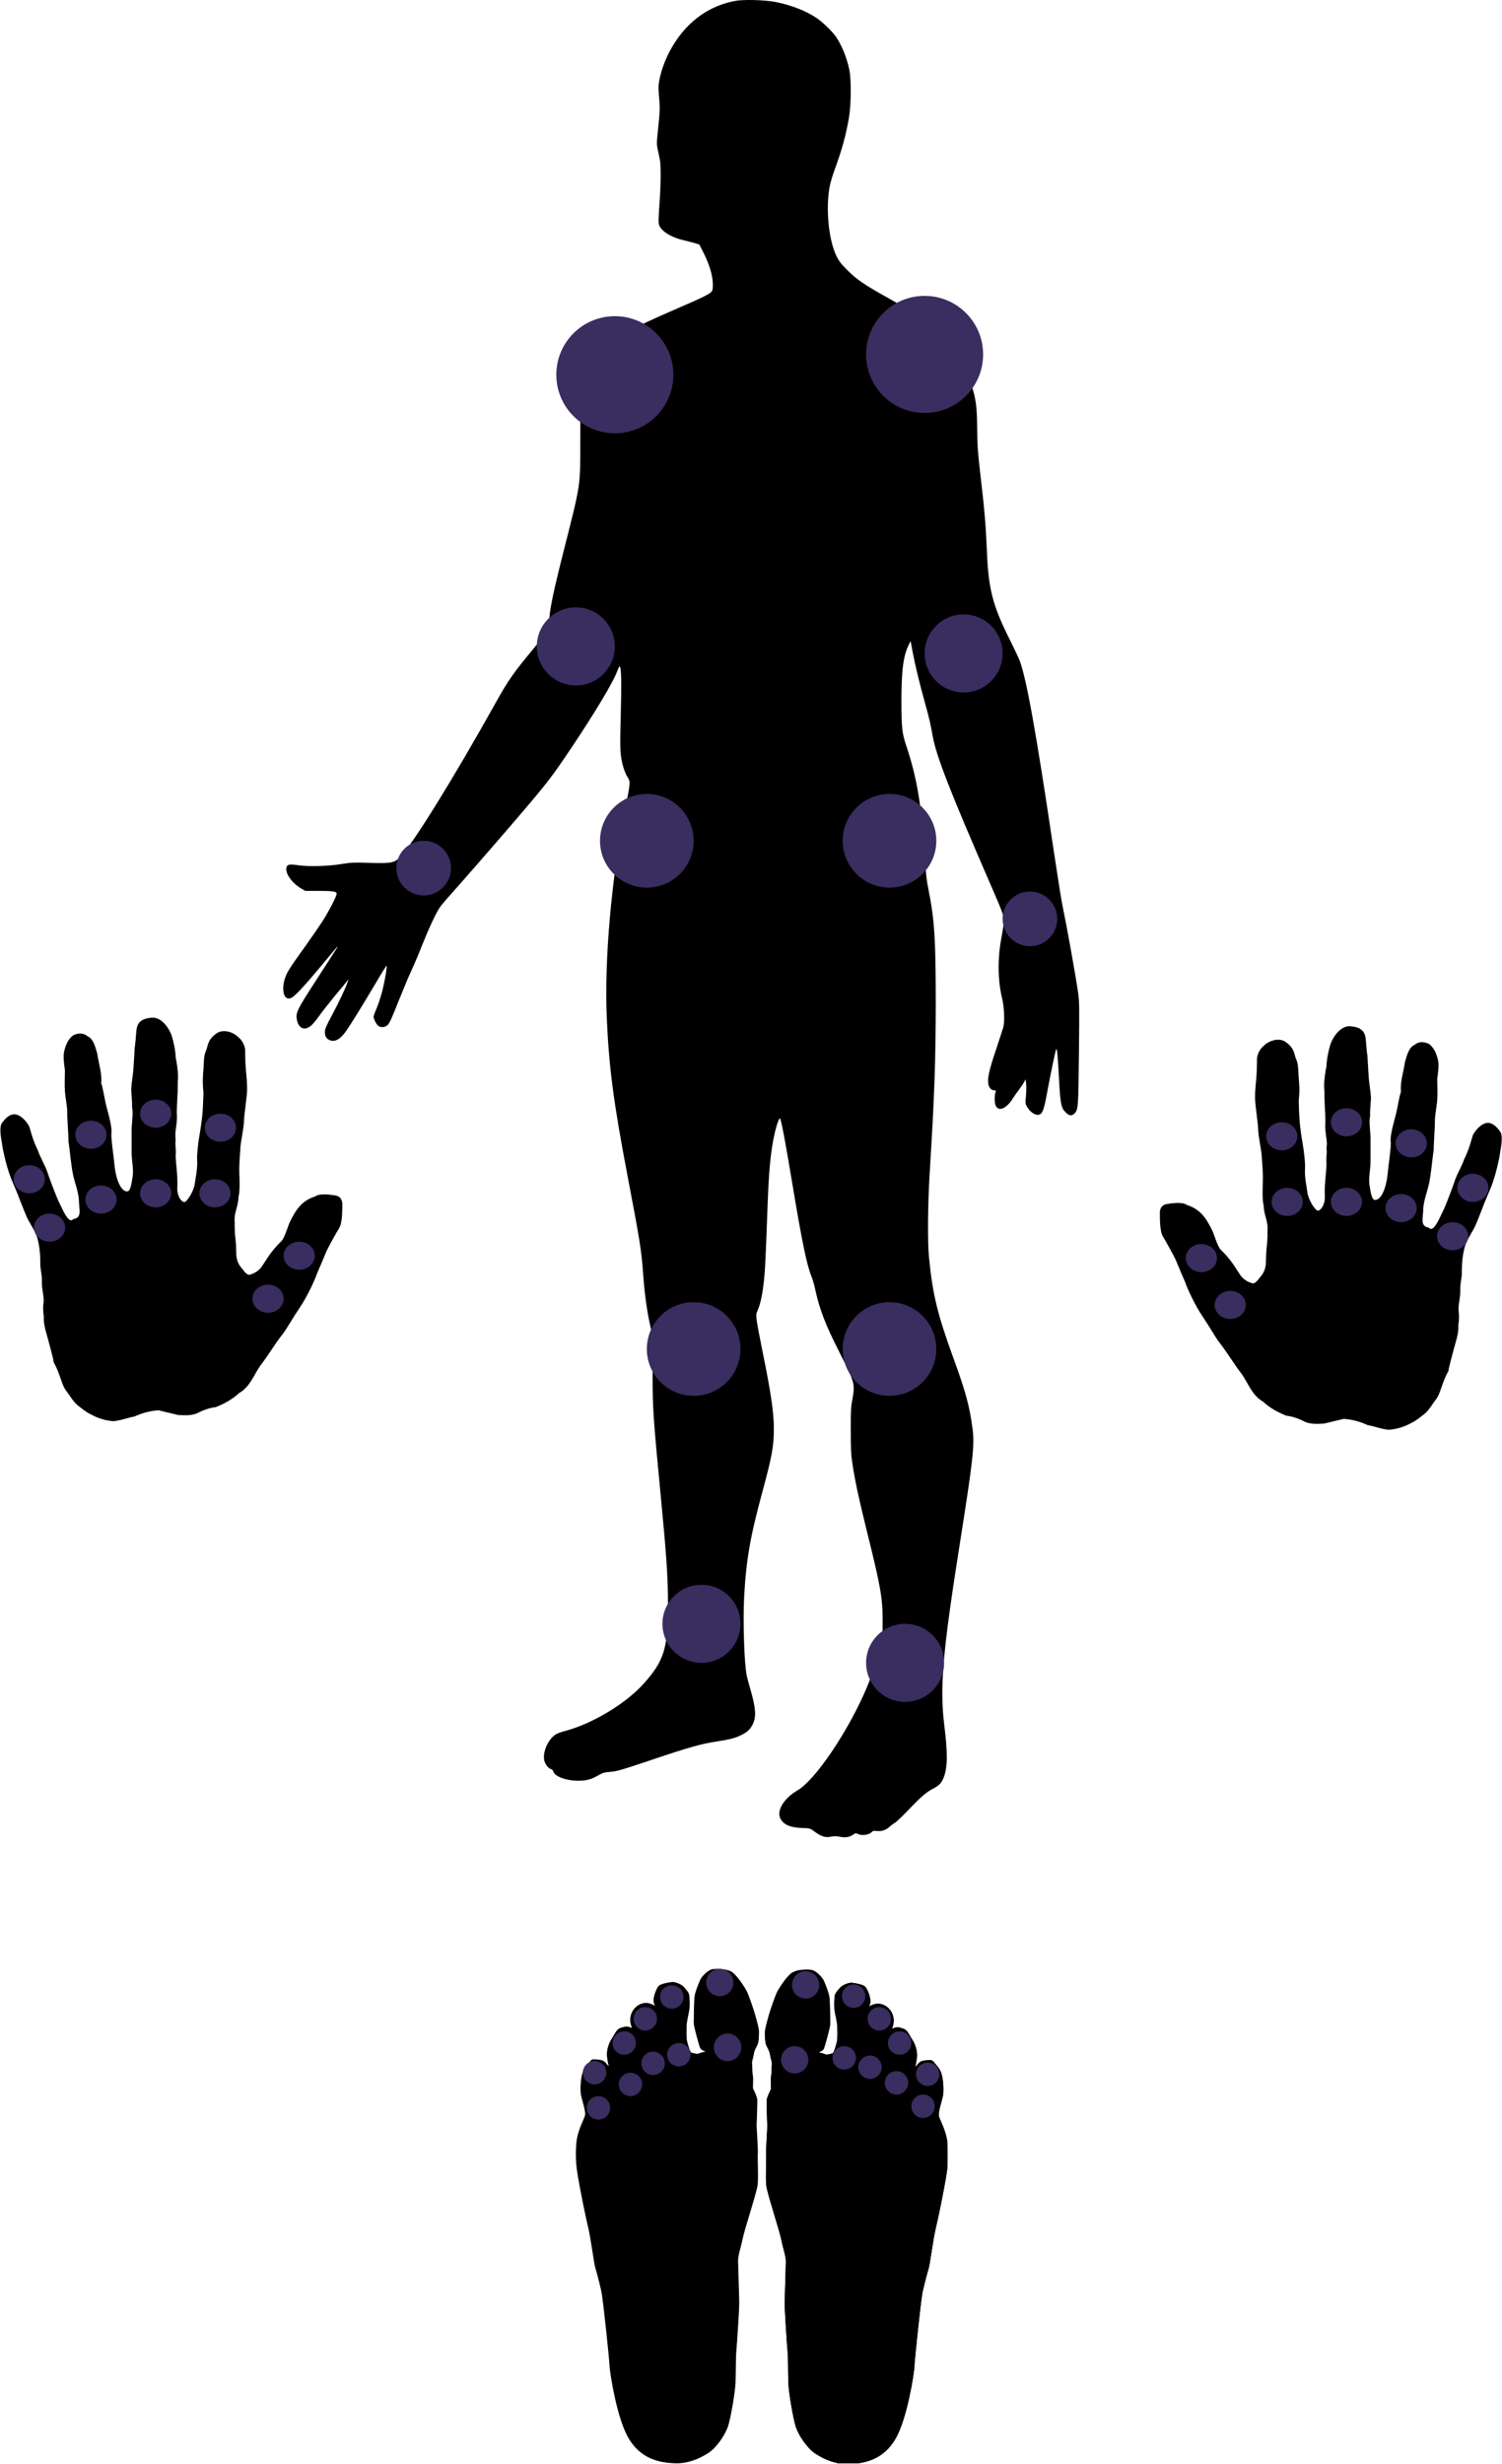 <svg width="1925" height="3156" viewBox="0 0 1925 3156" fill="none" xmlns="http://www.w3.org/2000/svg">
<path d="M941.988 1.193C917.588 5.893 896.688 17.393 879.588 35.593C862.788 53.493 849.988 78.093 845.188 101.893C843.588 109.993 843.588 112.393 845.388 133.393C845.788 138.193 845.288 147.893 843.688 162.293C841.488 183.793 841.388 184.193 843.188 192.593C844.288 197.293 845.388 203.193 845.888 205.693C847.188 213.193 846.888 239.393 845.188 261.293C844.288 272.693 843.888 283.893 844.188 286.193C845.588 294.893 858.588 303.693 876.388 307.793C881.288 308.993 887.788 310.593 890.788 311.493L896.288 313.193L901.588 323.693C908.888 338.193 912.888 351.093 913.488 361.693C913.788 367.493 913.488 370.993 912.588 372.593C910.688 376.093 903.088 379.993 868.788 394.793C808.288 420.893 786.288 432.993 767.388 450.693C754.388 462.893 750.488 470.393 747.288 488.593C744.288 506.293 743.588 520.693 743.688 565.193C743.788 622.893 744.388 619.093 723.288 702.193C708.188 761.893 703.888 783.093 703.788 798.193C703.788 805.193 699.888 811.493 682.588 832.293C657.588 862.493 651.388 871.393 635.188 900.393C581.388 996.693 530.088 1079.59 513.288 1097.29C505.588 1105.39 501.988 1106.09 473.788 1105.29C453.588 1104.69 449.988 1104.79 438.288 1106.69C420.588 1109.59 396.388 1110.29 382.888 1108.39C372.088 1106.79 368.588 1107.19 367.388 1110.19C364.588 1117.59 373.388 1130.69 386.288 1138.29L391.288 1141.19H409.288C428.988 1141.29 432.388 1141.99 431.288 1145.99C429.888 1150.99 420.488 1168.89 413.588 1179.69C409.488 1185.99 399.288 1200.79 390.888 1212.59C371.588 1239.49 368.388 1244.49 365.788 1251.59C361.288 1263.39 362.388 1276.49 367.988 1278.59C373.088 1280.49 377.588 1276.69 397.688 1253.69C404.588 1245.69 415.188 1233.19 421.088 1225.89C427.088 1218.69 432.088 1212.69 432.388 1212.69C432.688 1212.69 432.688 1212.99 432.388 1213.39C432.188 1213.89 420.888 1231.29 407.388 1252.19C380.088 1294.29 378.688 1297.19 380.588 1306.69C382.088 1313.99 386.388 1318.19 391.488 1317.39C396.788 1316.49 401.088 1312.59 408.988 1301.39C412.988 1295.79 422.288 1284.09 429.488 1275.29C436.788 1266.59 443.688 1258.29 444.788 1256.79L446.788 1254.19L445.388 1258.19C442.488 1266.69 434.488 1283.59 425.688 1299.99C418.088 1314.19 416.388 1317.99 416.388 1321.69C416.288 1327.69 418.688 1331.29 423.688 1332.79C429.688 1334.59 435.788 1331.19 442.288 1322.49C447.688 1315.29 464.488 1288.09 483.288 1256.39C489.688 1245.49 495.188 1236.79 495.388 1236.99C496.388 1237.99 493.388 1255.59 490.188 1268.49C488.388 1275.89 484.988 1286.09 482.788 1291.29C480.588 1296.39 478.788 1301.49 478.788 1302.39C478.888 1305.49 482.488 1312.39 484.888 1314.09C488.388 1316.49 493.188 1316.09 496.588 1313.19C498.988 1311.19 501.888 1304.99 510.788 1282.39C516.988 1266.89 524.488 1248.99 527.488 1242.69C530.488 1236.39 536.788 1221.59 541.388 1209.79C550.188 1187.79 558.788 1169.49 563.988 1161.89C565.688 1159.49 571.088 1152.89 576.188 1147.39C589.388 1132.69 629.988 1086.19 654.888 1057.19C702.888 1001.29 705.788 997.393 733.788 955.693C763.088 911.793 785.688 874.093 790.788 860.393C792.188 856.693 793.588 853.693 793.988 853.693C796.388 853.693 796.788 873.293 795.388 924.193C794.688 948.993 794.788 959.693 795.688 967.193C797.088 978.693 800.588 989.893 804.488 995.793C808.088 1001.19 807.988 1002.39 801.388 1035.69C783.588 1124.99 774.388 1229.49 777.688 1304.19C780.388 1366.69 786.388 1412.19 803.788 1503.69C820.288 1590.09 822.088 1601.49 824.288 1632.19C826.588 1663.59 830.388 1687.89 836.388 1710.69C838.788 1719.79 838.788 1720.59 837.588 1729.19C836.788 1734.99 836.288 1748.49 836.388 1767.19C836.388 1802.09 837.688 1821.49 845.788 1905.19C854.388 1994.69 856.088 2018.79 856.088 2056.19C856.088 2111.79 851.088 2127.79 824.288 2157.39C801.688 2182.39 759.088 2207.99 724.888 2217.09C713.888 2220.09 710.888 2221.69 706.488 2226.79C699.388 2234.99 695.588 2247.49 697.688 2255.49C699.088 2260.49 702.888 2265.29 706.188 2266.09C707.588 2266.39 708.788 2267.69 709.188 2269.19C710.788 2275.39 725.088 2280.89 740.288 2280.99C751.688 2281.09 757.488 2279.49 767.188 2273.89C772.388 2270.79 774.388 2270.29 782.588 2269.59C790.888 2268.89 796.688 2267.19 835.088 2254.29C882.888 2238.19 898.788 2233.69 918.788 2230.69C935.088 2228.19 942.488 2226.29 949.888 2222.59C957.588 2218.79 960.888 2215.79 964.288 2209.59C969.588 2199.79 968.888 2188.29 961.388 2162.69C959.488 2156.39 957.488 2148.69 956.888 2145.69C953.788 2129.59 952.088 2076.29 953.688 2046.19C956.288 1997.99 961.388 1968.79 977.288 1910.19C989.388 1865.59 991.788 1852.29 991.788 1830.19C991.788 1808.99 987.988 1783.49 976.888 1729.19C973.588 1713.19 970.488 1696.49 969.888 1691.89C968.888 1683.99 968.988 1683.19 971.388 1677.49C974.888 1669.19 977.388 1656.89 979.188 1639.69C980.588 1626.09 981.288 1612.69 983.788 1543.19C985.388 1498.79 987.788 1474.79 992.388 1453.79C995.388 1440.29 998.788 1430.89 999.888 1432.89C1001.49 1435.79 1006.99 1465.09 1015.29 1515.19C1027.79 1590.59 1034.29 1621.69 1040.19 1635.49C1041.49 1638.69 1043.79 1646.69 1045.19 1653.39C1050.39 1677.29 1058.19 1697.49 1075.39 1731.29C1095.49 1770.79 1095.99 1772.69 1092.59 1791.39C1090.49 1802.89 1090.29 1807.09 1090.39 1832.69C1090.39 1856.99 1090.69 1863.29 1092.59 1875.69C1096.19 1898.89 1101.09 1921.39 1111.69 1964.19C1128.79 2032.89 1131.19 2046.99 1131.19 2076.19C1131.19 2094.49 1130.99 2097.19 1128.39 2108.19C1124.89 2123.49 1117.49 2145.89 1110.89 2161.69C1087.59 2216.89 1045.19 2279.89 1022.19 2293.29C1004.59 2303.49 994.988 2319.39 1000.19 2329.49C1004.29 2337.29 1012.39 2340.89 1027.29 2341.49C1038.19 2341.89 1038.29 2341.99 1043.29 2345.69C1052.49 2352.59 1057.99 2354.29 1065.59 2352.59C1068.99 2351.89 1071.89 2351.89 1076.39 2352.79C1083.59 2354.19 1088.29 2353.49 1093.19 2350.19C1096.49 2347.99 1096.99 2347.89 1099.49 2349.19C1104.69 2351.89 1114.29 2350.39 1117.59 2346.39C1118.59 2345.19 1120.09 2344.89 1123.69 2345.39C1129.89 2346.09 1135.29 2344.29 1139.79 2340.19C1141.69 2338.49 1144.99 2335.99 1146.99 2334.79C1149.09 2333.59 1156.79 2326.19 1164.29 2318.39C1180.69 2301.19 1187.19 2295.59 1195.89 2291.19C1203.69 2287.19 1206.89 2283.69 1209.69 2276.29C1214.49 2263.29 1214.69 2245.59 1210.19 2209.69C1204.29 2161.49 1208.09 2116.49 1230.39 1975.69C1247.19 1869.39 1249.19 1851.19 1246.39 1829.69C1242.69 1801.49 1237.59 1782.59 1222.39 1740.99C1201.49 1683.59 1195.29 1658.19 1190.69 1611.19C1188.59 1590.79 1189.09 1541.69 1191.59 1501.19C1197.59 1405.19 1199.19 1359.09 1199.29 1285.19C1199.29 1203.79 1197.69 1178.49 1190.29 1141.19C1187.39 1126.89 1186.59 1119.09 1184.79 1092.19C1180.79 1029.29 1174.99 995.493 1161.29 954.693C1156.09 939.293 1155.29 931.393 1155.29 896.193C1155.39 857.193 1157.79 839.393 1165.09 825.193L1167.09 821.193L1169.49 834.193C1172.39 849.893 1178.79 876.793 1185.69 901.193C1190.89 919.893 1192.49 926.693 1195.29 942.693C1200.09 968.793 1216.89 1012.09 1269.79 1133.69C1286.19 1171.39 1287.09 1174.09 1286.49 1181.69C1286.19 1185.29 1284.69 1194.49 1283.29 1202.19C1278.39 1228.09 1278.79 1255.69 1284.29 1278.59C1287.09 1289.89 1287.79 1308.09 1285.89 1315.69C1285.19 1318.19 1280.89 1331.39 1276.29 1345.19C1267.49 1371.39 1265.19 1382.09 1266.79 1389.19C1267.79 1393.69 1270.89 1396.69 1274.29 1396.69C1276.49 1396.69 1276.59 1396.99 1275.69 1399.89C1274.29 1404.79 1274.59 1413.39 1276.29 1416.69C1280.19 1424.29 1290.29 1419.79 1298.29 1406.69C1299.89 1404.19 1303.09 1399.59 1305.49 1396.49C1307.89 1393.29 1310.99 1388.89 1312.19 1386.59L1314.49 1382.59L1315.09 1388.39C1315.49 1391.59 1315.39 1398.39 1314.89 1403.49C1313.79 1413.99 1313.89 1414.49 1318.09 1420.39C1321.99 1425.89 1328.39 1429.19 1332.19 1427.69C1336.19 1426.19 1338.19 1420.59 1341.69 1401.19C1346.79 1373.79 1353.09 1343.69 1353.79 1343.69C1354.89 1343.69 1355.69 1352.39 1357.29 1382.69C1358.99 1414.29 1359.99 1419.19 1365.79 1424.89C1370.29 1429.49 1373.79 1429.79 1377.19 1426.19C1381.89 1421.19 1381.99 1418.99 1382.79 1349.69C1383.49 1288.49 1383.39 1283.29 1381.59 1270.69C1378.69 1250.29 1367.99 1190.49 1361.19 1157.29C1359.89 1150.79 1354.99 1119.49 1350.19 1087.79C1327.79 936.793 1315.09 866.593 1306.29 844.793C1304.79 841.293 1299.29 829.593 1293.89 818.793C1272.09 775.393 1266.69 754.093 1264.79 704.793C1263.49 673.793 1261.79 653.093 1256.69 609.693C1253.19 579.393 1252.59 572.093 1252.39 549.693C1252.09 520.293 1250.79 510.793 1244.79 492.593C1234.49 461.393 1214.49 434.593 1183.79 410.793C1170.39 400.293 1161.29 394.593 1137.29 381.193C1107.99 364.893 1098.09 358.093 1086.19 346.293C1077.79 337.893 1075.39 334.793 1071.89 327.693C1061.99 307.393 1057.99 266.693 1063.39 238.693C1064.19 234.093 1067.29 223.793 1070.29 215.793C1079.19 191.293 1084.19 172.993 1087.99 151.093C1090.89 133.893 1091.19 102.793 1088.49 89.293C1085.29 73.393 1078.09 56.193 1070.39 45.693C1065.59 39.193 1053.39 27.593 1046.79 23.193C1032.29 13.593 1014.69 6.793 994.188 2.593C980.288 -0.107 952.988 -0.907 941.988 1.193Z" fill="black"/>
<circle cx="1185" cy="454" r="75" fill="#3A2D60"/>
<circle cx="1235" cy="837" r="50" fill="#3A2D60"/>
<circle cx="1140" cy="1077" r="60" fill="#3A2D60"/>
<circle cx="1140" cy="1728" r="60" fill="#3A2D60"/>
<circle cx="1160" cy="2130" r="50" fill="#3A2D60"/>
<circle cx="899" cy="2080" r="50" fill="#3A2D60"/>
<circle cx="889" cy="1728" r="60" fill="#3A2D60"/>
<circle cx="829" cy="1077" r="60" fill="#3A2D60"/>
<circle cx="738" cy="828" r="50" fill="#3A2D60"/>
<circle cx="543" cy="1112" r="35" fill="#3A2D60"/>
<circle cx="1320" cy="1177" r="35" fill="#3A2D60"/>
<circle cx="788" cy="480" r="75" fill="#3A2D60"/>
<path fill-rule="evenodd" clip-rule="evenodd" d="M1722.01 1817C1713.62 1818.99 1703.72 1821.32 1697.01 1823C1688.88 1823.52 1680.79 1824 1673.01 1821C1666.56 1817.49 1657.48 1813.95 1649.01 1813C1638.13 1808.78 1627.88 1803.19 1619.01 1795C1605.26 1787.21 1600.43 1772.23 1592.01 1760C1581.55 1746.6 1573.24 1731.92 1562.51 1718.5C1557.82 1712.25 1550.79 1699.49 1541.01 1685C1532.62 1672.74 1522.22 1650.79 1519.51 1642.5C1517.16 1637.38 1511 1622.38 1507.01 1613C1502.77 1604.55 1495.82 1591.74 1491.01 1584C1486.61 1576.92 1487.01 1558.92 1487.01 1552C1488.18 1542.84 1495.74 1542.79 1497.51 1542.5C1502.92 1541.64 1516.08 1540.02 1521.01 1544C1537.72 1549.3 1545.24 1560.17 1553.01 1576C1555.55 1581.09 1559.99 1596.99 1564.01 1601C1577.83 1614.14 1583.46 1625.31 1588.51 1632.5C1591.89 1638.38 1599.08 1642.79 1604.01 1644C1609.01 1646.34 1613.72 1638.06 1616.01 1635.5C1621.66 1629.2 1622.91 1622.42 1623.01 1614.5C1623.07 1609.87 1623.35 1602.27 1624.01 1597C1625.3 1586.77 1624.79 1579.62 1625.01 1572.5C1625.27 1564.3 1620.01 1554.06 1620.01 1544C1617.93 1536.41 1618.78 1519.4 1619.01 1513C1619.35 1503.44 1618.01 1487.45 1617.51 1480C1617.05 1473.12 1613.34 1456.11 1613.01 1447C1612.63 1436.44 1609.34 1417.97 1609.01 1407C1608.8 1400.15 1609.93 1388.15 1610.51 1382C1611.12 1375.53 1611.56 1364.2 1611.51 1356.5C1611.48 1351.74 1614.86 1344.11 1619.51 1340.5C1626.17 1333.34 1639.57 1329.03 1648.01 1335.5C1659.32 1343.69 1658.19 1351.69 1660.51 1356.5C1664.13 1363.98 1663.18 1373.33 1664.01 1381C1664.64 1388.91 1665.44 1396.54 1664.01 1409.5C1664.01 1415.2 1664.55 1427.56 1665.01 1435C1665.51 1443.08 1667.95 1459.11 1669.01 1465C1670.6 1473.82 1672.51 1489.4 1672.01 1497.5C1671.35 1508.22 1674.17 1519.8 1675.01 1527C1675.89 1534.58 1681.81 1545.96 1687.01 1550.5C1691.01 1553.99 1698.51 1545.23 1698.51 1533.5C1697.48 1516.44 1701.05 1497.13 1700.51 1490C1700.03 1483.67 1701.01 1476.34 1701.01 1475C1700.2 1471.77 1701.01 1468.34 1701.01 1465C1701.01 1457.76 1698.37 1448.47 1699.01 1439C1699.4 1433.18 1698.42 1417.38 1698.01 1409C1698.01 1387.22 1697.45 1399.07 1697.51 1389.5C1697.55 1383.17 1699.41 1370.4 1700.51 1366C1700.83 1355.76 1703.47 1345.04 1705.51 1338C1708.76 1328.99 1717.07 1315.71 1729.01 1315C1745.58 1315.8 1749.32 1322.52 1750.01 1332.5C1750.28 1336.41 1751.34 1348.83 1752.01 1352.5C1752.27 1357.97 1753.17 1370.65 1753.51 1377.5C1753.92 1385.71 1756.03 1397.77 1756.51 1405C1756.79 1409.2 1755.08 1420.86 1755.51 1429C1753.61 1437.3 1756.01 1449.27 1756.01 1458.5V1487C1756.01 1499.29 1752.88 1509.76 1755.01 1520C1755.9 1524.31 1756.94 1536.73 1761.51 1537.5C1769.16 1538.8 1776.84 1525.28 1779.01 1503C1780.34 1488.82 1783.01 1474.52 1783.01 1463C1781.37 1456.45 1787.23 1436.21 1789.01 1429.5C1791.83 1418.86 1793.26 1406.51 1796.01 1398.5C1794.73 1386 1799.3 1373.36 1801.01 1361C1803.51 1351.86 1806.28 1341.73 1813.01 1339C1819.51 1333.29 1826.84 1335.67 1831.01 1337.5C1838.01 1342.75 1840.58 1350.24 1842.51 1358C1844.1 1364.39 1842.34 1375.67 1841.51 1381.5C1841.52 1389.53 1842.12 1399.34 1841.51 1408.5C1840.91 1417.51 1838.51 1428.28 1838.51 1435.5C1838.62 1445.48 1837.01 1460.78 1837.01 1472.5C1834.78 1487.22 1834.01 1501.43 1831.01 1516C1828.95 1525.7 1823.58 1539.24 1823.51 1550C1823.51 1559.27 1818.91 1571.31 1831.01 1573C1838.01 1581.37 1847.36 1555.69 1851.51 1548C1856.32 1536.58 1862.93 1519.01 1865.51 1511C1868.36 1503.25 1874.71 1492.37 1877.01 1485C1883.03 1472.95 1885.68 1462.61 1888.01 1454.5C1891.98 1446.57 1899.53 1439.87 1905.01 1439C1912.34 1437.84 1918.36 1443.89 1923.01 1451C1926.02 1458.98 1922.61 1471.31 1921.01 1483C1917.96 1498.17 1914.03 1511.59 1910.58 1520.31C1908.1 1526.56 1901.84 1540.3 1899.01 1548.54C1895.66 1556.64 1891.79 1567.45 1888.6 1573.42C1885.09 1579.97 1878.71 1589.3 1876.51 1598C1873.37 1610.57 1873.01 1621.31 1873.01 1631C1873.01 1637.21 1871.01 1642.75 1871.01 1651C1871.78 1661.25 1867.77 1670.77 1869.01 1681C1869.66 1683.59 1869.51 1691.34 1868.51 1698C1869.33 1707.79 1864.62 1720.56 1863.01 1727C1861.07 1734.75 1856.01 1752.13 1856.01 1755.5C1847.05 1771.93 1846.17 1783.68 1840.51 1791.5C1835.66 1797.7 1830.69 1806.74 1825.01 1811C1820.33 1814.51 1815.3 1818.86 1811.01 1821C1803 1825.39 1794.01 1829.76 1780.01 1831C1770.4 1830.13 1759.33 1825.83 1753.01 1825C1743.49 1820.52 1732.38 1817.57 1722.01 1817Z" fill="black" stroke="black"/>
<ellipse cx="20" cy="18" rx="20" ry="18" transform="matrix(-1 0 0 1 1907.71 1503.53)" fill="#3A2D60"/>
<ellipse cx="20" cy="18" rx="20" ry="18" transform="matrix(-1 0 0 1 1828.71 1446.53)" fill="#3A2D60"/>
<ellipse cx="20" cy="18" rx="20" ry="18" transform="matrix(-1 0 0 1 1815.71 1529.53)" fill="#3A2D60"/>
<ellipse cx="20" cy="18" rx="20" ry="18" transform="matrix(-1 0 0 1 1745.71 1419.53)" fill="#3A2D60"/>
<ellipse cx="20" cy="18" rx="20" ry="18" transform="matrix(-1 0 0 1 1669.71 1521.53)" fill="#3A2D60"/>
<ellipse cx="20" cy="18" rx="20" ry="18" transform="matrix(-1 0 0 1 1662.71 1437.53)" fill="#3A2D60"/>
<ellipse cx="20" cy="18" rx="20" ry="18" transform="matrix(-1 0 0 1 1596.71 1653.53)" fill="#3A2D60"/>
<ellipse cx="20" cy="18" rx="20" ry="18" transform="matrix(-1 0 0 1 1559.71 1593.53)" fill="#3A2D60"/>
<ellipse cx="20" cy="18" rx="20" ry="18" transform="matrix(-1 0 0 1 1745.71 1521.53)" fill="#3A2D60"/>
<ellipse cx="20" cy="18" rx="20" ry="18" transform="matrix(-1 0 0 1 1881.71 1565.53)" fill="#3A2D60"/>
<path fill-rule="evenodd" clip-rule="evenodd" d="M203.2 1806C211.59 1807.99 221.49 1810.32 228.2 1812C236.33 1812.52 244.42 1813 252.2 1810C258.65 1806.49 267.73 1802.95 276.2 1802C287.08 1797.78 297.33 1792.19 306.2 1784C319.95 1776.21 324.78 1761.23 333.2 1749C343.66 1735.6 351.97 1720.92 362.7 1707.5C367.39 1701.25 374.424 1688.49 384.2 1674C392.591 1661.74 402.988 1639.79 405.7 1631.5C408.052 1626.38 414.21 1611.38 418.2 1602C422.437 1593.55 429.39 1580.74 434.2 1573C438.603 1565.92 438.2 1547.92 438.2 1541C437.033 1531.84 429.473 1531.79 427.7 1531.5C422.29 1530.64 409.127 1529.02 404.2 1533C387.492 1538.3 379.971 1549.17 372.2 1565C369.66 1570.09 365.22 1585.99 361.2 1590C347.38 1603.14 341.75 1614.31 336.7 1621.5C333.32 1627.38 326.13 1631.79 321.2 1633C316.2 1635.34 311.49 1627.06 309.2 1624.5C303.55 1618.2 302.3 1611.42 302.2 1603.5C302.14 1598.87 301.86 1591.27 301.2 1586C299.91 1575.77 300.42 1568.62 300.2 1561.5C299.94 1553.3 305.2 1543.06 305.2 1533C307.28 1525.41 306.43 1508.4 306.2 1502C305.86 1492.44 307.2 1476.45 307.7 1469C308.16 1462.12 311.87 1445.11 312.2 1436C312.58 1425.44 315.87 1406.97 316.2 1396C316.41 1389.15 315.28 1377.15 314.7 1371C314.09 1364.53 313.65 1353.2 313.7 1345.5C313.73 1340.74 310.35 1333.11 305.7 1329.5C299.04 1322.34 285.64 1318.03 277.2 1324.5C265.89 1332.69 267.02 1340.69 264.7 1345.5C261.08 1352.98 262.03 1362.33 261.2 1370C260.57 1377.91 259.77 1385.54 261.2 1398.5C261.2 1404.2 260.66 1416.56 260.2 1424C259.7 1432.08 257.26 1448.11 256.2 1454C254.61 1462.82 252.7 1478.4 253.2 1486.5C253.86 1497.22 251.04 1508.8 250.2 1516C249.32 1523.58 243.4 1534.96 238.2 1539.5C234.2 1542.99 226.7 1534.23 226.7 1522.5C227.73 1505.44 224.16 1486.13 224.7 1479C225.18 1472.67 224.2 1465.34 224.2 1464C225.01 1460.77 224.2 1457.34 224.2 1454C224.2 1446.76 226.84 1437.47 226.2 1428C225.81 1422.18 226.79 1406.38 227.2 1398C227.2 1376.22 227.76 1388.07 227.7 1378.5C227.66 1372.17 225.8 1359.4 224.7 1355C224.38 1344.76 221.74 1334.04 219.7 1327C216.45 1317.99 208.14 1304.71 196.2 1304C179.63 1304.8 175.89 1311.52 175.2 1321.5C174.93 1325.41 173.87 1337.83 173.2 1341.5C172.94 1346.97 172.04 1359.65 171.7 1366.5C171.29 1374.71 169.18 1386.77 168.7 1394C168.42 1398.2 170.13 1409.86 169.7 1418C171.6 1426.3 169.2 1438.27 169.2 1447.5V1476C169.2 1488.29 172.33 1498.76 170.2 1509C169.31 1513.31 168.27 1525.73 163.7 1526.5C156.05 1527.8 148.37 1514.28 146.2 1492C144.87 1477.82 142.2 1463.52 142.2 1452C143.84 1445.45 137.98 1425.21 136.2 1418.5C133.38 1407.86 131.95 1395.51 129.2 1387.5C130.48 1375 125.91 1362.36 124.2 1350C121.7 1340.86 118.93 1330.73 112.2 1328C105.7 1322.29 98.37 1324.67 94.2 1326.5C87.2 1331.75 84.63 1339.24 82.7 1347C81.11 1353.39 82.87 1364.67 83.7 1370.5C83.69 1378.53 83.09 1388.34 83.7 1397.5C84.3 1406.51 86.7 1417.28 86.7 1424.5C86.59 1434.48 88.2 1449.78 88.2 1461.5C90.43 1476.22 91.2 1490.43 94.2 1505C96.26 1514.7 101.63 1528.24 101.7 1539C101.7 1548.27 106.3 1560.31 94.2 1562C87.2 1570.37 77.85 1544.69 73.7 1537C68.89 1525.58 62.28 1508.01 59.7 1500C56.85 1492.25 50.5 1481.37 48.2 1474C42.18 1461.95 39.53 1451.61 37.2 1443.5C33.23 1435.57 25.68 1428.87 20.2 1428C12.87 1426.84 6.85 1432.89 2.2 1440C-0.81 1447.98 2.6 1460.31 4.2 1472C7.25 1487.17 11.18 1500.59 14.63 1509.31C17.11 1515.56 23.37 1529.3 26.2 1537.54C29.55 1545.64 33.42 1556.45 36.61 1562.42C40.12 1568.97 46.5 1578.3 48.7 1587C51.84 1599.57 52.2 1610.31 52.2 1620C52.2 1626.21 54.2 1631.75 54.2 1640C53.43 1650.25 57.44 1659.77 56.2 1670C55.55 1672.59 55.7 1680.34 56.7 1687C55.88 1696.79 60.59 1709.56 62.2 1716C64.14 1723.75 69.2 1741.13 69.2 1744.5C78.16 1760.93 79.04 1772.68 84.7 1780.5C89.55 1786.7 94.52 1795.74 100.2 1800C104.88 1803.51 109.91 1807.86 114.2 1810C122.21 1814.39 131.2 1818.76 145.2 1820C154.81 1819.13 165.88 1814.83 172.2 1814C181.72 1809.52 192.83 1806.57 203.2 1806Z" fill="black" stroke="black"/>
<ellipse cx="37.5" cy="1510.53" rx="20" ry="18" fill="#3A2D60"/>
<ellipse cx="116.5" cy="1453.53" rx="20" ry="18" fill="#3A2D60"/>
<ellipse cx="129.5" cy="1536.53" rx="20" ry="18" fill="#3A2D60"/>
<ellipse cx="199.5" cy="1426.53" rx="20" ry="18" fill="#3A2D60"/>
<ellipse cx="275.5" cy="1528.53" rx="20" ry="18" fill="#3A2D60"/>
<ellipse cx="282.5" cy="1444.53" rx="20" ry="18" fill="#3A2D60"/>
<ellipse cx="343.5" cy="1663.53" rx="20" ry="18" fill="#3A2D60"/>
<ellipse cx="383.5" cy="1608.53" rx="20" ry="18" fill="#3A2D60"/>
<ellipse cx="199.5" cy="1528.53" rx="20" ry="18" fill="#3A2D60"/>
<ellipse cx="63.5" cy="1572.53" rx="20" ry="18" fill="#3A2D60"/>
<g clip-path="url(#clip0_9_19)">
<path d="M866.624 3154.84C843.645 3154.48 820.64 3148.27 805.733 3122.5C790.826 3096.73 781.983 3038.62 781.73 3030.79C781.477 3022.95 773.392 2944.63 771.118 2934.52C768.844 2924.42 764.801 2909 763.285 2904.2C761.769 2899.4 757.474 2865.8 754.19 2852.66C750.905 2839.52 743.578 2802.38 741.557 2790.25C739.536 2778.13 737.514 2765.75 739.03 2746.54C740.546 2727.34 749.894 2714.46 750.4 2708.65C750.906 2702.83 746.105 2688.94 745.094 2683.63C744.083 2678.33 744.336 2667.21 746.105 2658.87C747.873 2650.53 751.158 2647.25 754.442 2643.46C757.727 2639.67 757.98 2637.9 762.78 2638.41C767.581 2638.91 772.381 2638.66 775.666 2642.45C778.951 2646.24 781.225 2648.76 781.225 2648.76C781.225 2648.76 779.456 2642.95 778.446 2634.36C777.435 2625.77 781.225 2616.42 784.509 2611.62C787.794 2606.82 790.321 2599.75 795.122 2598.23C799.922 2596.72 800.427 2596.21 803.965 2596.46C807.502 2596.72 811.039 2598.99 811.039 2598.99C811.039 2598.99 807.755 2592.42 808.26 2585.85C808.765 2579.28 811.797 2574.48 815.082 2571.45C818.366 2568.42 822.409 2566.4 827.21 2566.14C832.011 2565.89 836.558 2568.17 838.58 2569.43C840.601 2570.69 843.128 2573.47 843.128 2573.47C843.128 2573.47 838.075 2568.67 838.075 2562.61C838.075 2556.54 842.117 2545.93 845.149 2543.66C848.181 2541.38 859.803 2539.11 863.088 2539.36C866.373 2539.61 873.447 2542.39 876.226 2545.68C879.005 2548.96 882.795 2552.5 883.048 2557.05C883.301 2561.6 883.806 2570.69 882.795 2575.49C881.785 2580.29 879.511 2591.41 879.511 2594.44C879.511 2597.47 879.005 2610.36 880.016 2614.4C881.027 2618.44 883.806 2629.31 886.08 2629.81C888.354 2630.32 893.912 2632.09 895.934 2630.83C897.955 2629.56 906.546 2628.05 906.546 2628.05C906.546 2628.05 899.218 2626.53 897.702 2622.99C896.186 2619.46 889.617 2595.45 889.617 2591.66C889.617 2587.87 889.87 2563.62 890.628 2557.55C891.386 2551.49 896.692 2538.6 898.208 2535.57C899.724 2532.54 907.556 2523.19 914.631 2522.69C921.705 2522.18 932.57 2522.43 938.887 2527.23C945.204 2532.03 955.057 2547.19 957.331 2552.25C959.605 2557.3 965.416 2573.98 967.437 2581.3C969.457 2588.63 972.237 2597.98 972.237 2602.53C972.237 2607.07 972.237 2615.41 970.216 2619.45C968.195 2623.5 966.426 2626.02 965.668 2631.08C964.91 2636.13 962.889 2640.17 963.394 2644.21C963.899 2648.26 963.394 2653.56 964.405 2658.62C965.415 2663.67 963.899 2674.28 964.91 2676.05C965.921 2677.82 969.458 2685.4 969.963 2688.68C970.468 2691.97 969.205 2719 969.205 2722.79C969.205 2726.58 971.227 2754.38 970.721 2758.67C970.216 2762.97 971.732 2788.74 970.469 2798.84C969.205 2808.95 953.541 2856.2 951.267 2867.82C948.993 2879.44 945.203 2889.04 945.455 2896.37C945.708 2903.7 946.719 2943.11 946.971 2948.67C947.224 2954.23 943.939 3004.51 943.181 3011.84C942.423 3019.16 942.676 3040.39 942.171 3052.26C941.666 3064.14 936.107 3097.24 932.57 3107.85C929.033 3118.46 918.168 3134.88 907.557 3141.71C896.946 3148.53 882.531 3155.1 866.626 3154.84L866.624 3154.84Z" fill="black" stroke="black"/>
<circle cx="932.5" cy="2622.5" r="17.5" fill="#3A2D60"/>
<circle cx="932.5" cy="2622.5" r="17.5" fill="#3A2D60"/>
<circle cx="922.5" cy="2539.5" r="17.5" fill="#3A2D60"/>
<circle cx="827" cy="2586" r="15" fill="#3A2D60"/>
<circle cx="837" cy="2643" r="15" fill="#3A2D60"/>
<circle cx="870" cy="2632" r="15" fill="#3A2D60"/>
<circle cx="861" cy="2558" r="15" fill="#3A2D60"/>
<circle cx="800" cy="2617" r="15" fill="#3A2D60"/>
<circle cx="808" cy="2670" r="15" fill="#3A2D60"/>
<circle cx="762" cy="2655" r="15" fill="#3A2D60"/>
<circle cx="767" cy="2700" r="15" fill="#3A2D60"/>
<g clip-path="url(#clip1_9_19)">
<path d="M1086.48 3155.84C1109.46 3155.48 1132.47 3149.27 1147.37 3123.5C1162.28 3097.73 1171.12 3039.62 1171.38 3031.79C1171.63 3023.95 1179.72 2945.63 1181.99 2935.52C1184.26 2925.42 1188.31 2910 1189.82 2905.2C1191.34 2900.4 1195.63 2866.8 1198.92 2853.66C1202.2 2840.52 1209.53 2803.38 1211.55 2791.25C1213.57 2779.13 1215.59 2766.75 1214.08 2747.54C1212.56 2728.34 1203.21 2715.46 1202.71 2709.65C1202.2 2703.83 1207 2689.94 1208.01 2684.63C1209.02 2679.33 1208.77 2668.21 1207 2659.87C1205.23 2651.53 1201.95 2648.25 1198.67 2644.46C1195.38 2640.67 1195.13 2638.9 1190.33 2639.41C1185.53 2639.91 1180.73 2639.66 1177.44 2643.45C1174.16 2647.24 1171.88 2649.76 1171.88 2649.76C1171.88 2649.76 1173.65 2643.95 1174.66 2635.36C1175.67 2626.77 1171.88 2617.42 1168.6 2612.62C1165.31 2607.82 1162.79 2600.75 1157.99 2599.23C1153.19 2597.72 1152.68 2597.21 1149.14 2597.46C1145.61 2597.72 1142.07 2599.99 1142.07 2599.99C1142.07 2599.99 1145.35 2593.42 1144.85 2586.85C1144.34 2580.28 1141.31 2575.48 1138.03 2572.45C1134.74 2569.42 1130.7 2567.4 1125.9 2567.14C1121.1 2566.89 1116.55 2569.17 1114.53 2570.43C1112.51 2571.69 1109.98 2574.47 1109.98 2574.47C1109.98 2574.47 1115.03 2569.67 1115.03 2563.61C1115.03 2557.54 1110.99 2546.93 1107.96 2544.66C1104.93 2542.38 1093.3 2540.11 1090.02 2540.36C1086.73 2540.61 1079.66 2543.39 1076.88 2546.68C1074.1 2549.96 1070.31 2553.5 1070.06 2558.05C1069.81 2562.6 1069.3 2571.69 1070.31 2576.49C1071.32 2581.29 1073.6 2592.41 1073.6 2595.44C1073.6 2598.47 1074.1 2611.36 1073.09 2615.4C1072.08 2619.44 1069.3 2630.31 1067.03 2630.81C1064.75 2631.32 1059.2 2633.09 1057.17 2631.83C1055.15 2630.56 1046.56 2629.05 1046.56 2629.05C1046.56 2629.05 1053.89 2627.53 1055.41 2623.99C1056.92 2620.46 1063.49 2596.45 1063.49 2592.66C1063.49 2588.87 1063.24 2564.62 1062.48 2558.55C1061.72 2552.49 1056.42 2539.6 1054.9 2536.57C1053.38 2533.54 1045.55 2524.19 1038.48 2523.69C1031.4 2523.18 1020.54 2523.43 1014.22 2528.23C1007.9 2533.03 998.051 2548.19 995.777 2553.25C993.503 2558.3 987.692 2574.98 985.671 2582.3C983.65 2589.63 980.871 2598.98 980.871 2603.53C980.871 2608.07 980.871 2616.41 982.892 2620.45C984.913 2624.5 986.682 2627.02 987.44 2632.08C988.198 2637.13 990.219 2641.17 989.714 2645.21C989.209 2649.26 989.714 2654.56 988.703 2659.62C987.693 2664.67 989.209 2675.28 988.198 2677.05C987.187 2678.82 983.65 2686.4 983.145 2689.68C982.639 2692.97 983.903 2720 983.903 2723.79C983.903 2727.58 981.881 2755.38 982.387 2759.67C982.892 2763.97 981.376 2789.74 982.639 2799.84C983.903 2809.95 999.567 2857.2 1001.84 2868.82C1004.12 2880.44 1007.91 2890.04 1007.65 2897.37C1007.4 2904.7 1006.39 2944.11 1006.14 2949.67C1005.88 2955.23 1009.17 3005.51 1009.93 3012.84C1010.68 3020.16 1010.43 3041.39 1010.94 3053.26C1011.44 3065.14 1017 3098.24 1020.54 3108.85C1024.08 3119.46 1034.94 3135.88 1045.55 3142.71C1056.16 3149.53 1070.58 3156.1 1086.48 3155.84L1086.48 3155.84Z" fill="black" stroke="black"/>
<circle cx="1018.5" cy="2638.5" r="17.5" fill="#3A2D60"/>
<circle cx="1032.5" cy="2542.5" r="17.5" fill="#3A2D60"/>
<circle cx="1183" cy="2698" r="15" fill="#3A2D60"/>
<circle cx="1189" cy="2657" r="15" fill="#3A2D60"/>
<path d="M1164 2668C1164 2676.28 1157.28 2683 1149 2683C1140.72 2683 1134 2676.28 1134 2668C1134 2659.72 1140.72 2653 1149 2653C1157.28 2653 1164 2659.72 1164 2668Z" fill="#3A2D60"/>
<circle cx="1153" cy="2617" r="15" fill="#3A2D60"/>
<path d="M1130 2648C1130 2656.28 1123.28 2663 1115 2663C1106.72 2663 1100 2656.28 1100 2648C1100 2639.72 1106.72 2633 1115 2633C1123.28 2633 1130 2639.72 1130 2648Z" fill="#3A2D60"/>
<circle cx="1127" cy="2586" r="15" fill="#3A2D60"/>
<circle cx="1082" cy="2636" r="15" fill="#3A2D60"/>
<circle cx="1094" cy="2557" r="15" fill="#3A2D60"/>
</g>
<g clip-path="url(#clip2_9_19)">
<path d="M1086.48 3155.84C1109.46 3155.48 1132.47 3149.27 1147.37 3123.5C1162.28 3097.73 1171.12 3039.62 1171.38 3031.79C1171.63 3023.95 1179.72 2945.63 1181.99 2935.52C1184.26 2925.42 1188.31 2910 1189.82 2905.2C1191.34 2900.4 1195.63 2866.8 1198.92 2853.66C1202.2 2840.52 1209.53 2803.38 1211.55 2791.25C1213.57 2779.13 1215.59 2766.75 1214.08 2747.54C1212.56 2728.34 1203.21 2715.46 1202.71 2709.65C1202.2 2703.83 1207 2689.94 1208.01 2684.63C1209.02 2679.33 1208.77 2668.21 1207 2659.87C1205.23 2651.53 1201.95 2648.25 1198.67 2644.46C1195.38 2640.67 1195.13 2638.9 1190.33 2639.41C1185.53 2639.91 1180.73 2639.66 1177.44 2643.45C1174.16 2647.24 1171.88 2649.76 1171.88 2649.76C1171.88 2649.76 1173.65 2643.95 1174.66 2635.36C1175.67 2626.77 1171.88 2617.42 1168.6 2612.62C1165.31 2607.82 1162.79 2600.75 1157.99 2599.23C1153.19 2597.72 1152.68 2597.21 1149.14 2597.46C1145.61 2597.72 1142.07 2599.99 1142.07 2599.99C1142.07 2599.99 1145.35 2593.42 1144.85 2586.85C1144.34 2580.28 1141.31 2575.48 1138.03 2572.45C1134.74 2569.42 1130.7 2567.4 1125.9 2567.14C1121.1 2566.89 1116.55 2569.17 1114.53 2570.43C1112.51 2571.69 1109.98 2574.47 1109.98 2574.47C1109.98 2574.47 1115.03 2569.67 1115.03 2563.61C1115.03 2557.54 1110.99 2546.93 1107.96 2544.66C1104.93 2542.38 1093.3 2540.11 1090.02 2540.36C1086.73 2540.61 1079.66 2543.39 1076.88 2546.68C1074.1 2549.96 1070.31 2553.5 1070.06 2558.05C1069.81 2562.6 1069.3 2571.69 1070.31 2576.49C1071.32 2581.29 1073.6 2592.41 1073.6 2595.44C1073.6 2598.47 1074.1 2611.36 1073.09 2615.4C1072.08 2619.44 1069.3 2630.31 1067.03 2630.81C1064.75 2631.32 1059.2 2633.09 1057.17 2631.83C1055.15 2630.56 1046.56 2629.05 1046.56 2629.05C1046.56 2629.05 1053.89 2627.53 1055.41 2623.99C1056.92 2620.46 1063.49 2596.45 1063.49 2592.66C1063.49 2588.87 1063.24 2564.62 1062.48 2558.55C1061.72 2552.49 1056.42 2539.6 1054.9 2536.57C1053.38 2533.54 1045.55 2524.19 1038.48 2523.69C1031.4 2523.18 1020.54 2523.43 1014.22 2528.23C1007.9 2533.03 998.051 2548.19 995.777 2553.25C993.503 2558.3 987.692 2574.98 985.671 2582.3C983.65 2589.63 980.871 2598.98 980.871 2603.53C980.871 2608.07 980.871 2616.41 982.892 2620.45C984.913 2624.5 986.682 2627.02 987.44 2632.08C988.198 2637.13 990.219 2641.17 989.714 2645.21C989.209 2649.26 989.714 2654.56 988.703 2659.62C987.693 2664.67 989.209 2675.28 988.198 2677.05C987.187 2678.82 983.65 2686.4 983.145 2689.68C982.639 2692.97 983.903 2720 983.903 2723.79C983.903 2727.58 981.881 2755.38 982.387 2759.67C982.892 2763.97 981.376 2789.74 982.639 2799.84C983.903 2809.95 999.567 2857.2 1001.84 2868.82C1004.12 2880.44 1007.91 2890.04 1007.65 2897.37C1007.4 2904.7 1006.39 2944.11 1006.14 2949.67C1005.88 2955.23 1009.17 3005.51 1009.93 3012.84C1010.68 3020.16 1010.43 3041.39 1010.94 3053.26C1011.44 3065.14 1017 3098.24 1020.54 3108.85C1024.08 3119.46 1034.94 3135.88 1045.55 3142.71C1056.16 3149.53 1070.58 3156.1 1086.48 3155.84L1086.48 3155.84Z" fill="black" stroke="black"/>
<circle cx="1018.5" cy="2638.5" r="17.5" fill="#3A2D60"/>
<circle cx="1032.5" cy="2542.5" r="17.5" fill="#3A2D60"/>
<circle cx="1183" cy="2698" r="15" fill="#3A2D60"/>
<circle cx="1189" cy="2657" r="15" fill="#3A2D60"/>
<path d="M1164 2668C1164 2676.28 1157.28 2683 1149 2683C1140.72 2683 1134 2676.28 1134 2668C1134 2659.72 1140.72 2653 1149 2653C1157.28 2653 1164 2659.72 1164 2668Z" fill="#3A2D60"/>
<circle cx="1153" cy="2617" r="15" fill="#3A2D60"/>
<path d="M1130 2648C1130 2656.28 1123.28 2663 1115 2663C1106.72 2663 1100 2656.28 1100 2648C1100 2639.72 1106.72 2633 1115 2633C1123.28 2633 1130 2639.72 1130 2648Z" fill="#3A2D60"/>
<circle cx="1127" cy="2586" r="15" fill="#3A2D60"/>
<circle cx="1082" cy="2636" r="15" fill="#3A2D60"/>
<circle cx="1094" cy="2557" r="15" fill="#3A2D60"/>
</g>
</g>
<defs>
<clipPath id="clip0_9_19">
<rect width="484.344" height="633.349" fill="white" transform="translate(738 2522)"/>
</clipPath>
<clipPath id="clip1_9_19">
<rect width="484.344" height="633.349" fill="white" transform="translate(730 2523)"/>
</clipPath>
<clipPath id="clip2_9_19">
<rect width="484.344" height="633.349" fill="white" transform="translate(730 2523)"/>
</clipPath>
</defs>
</svg>
